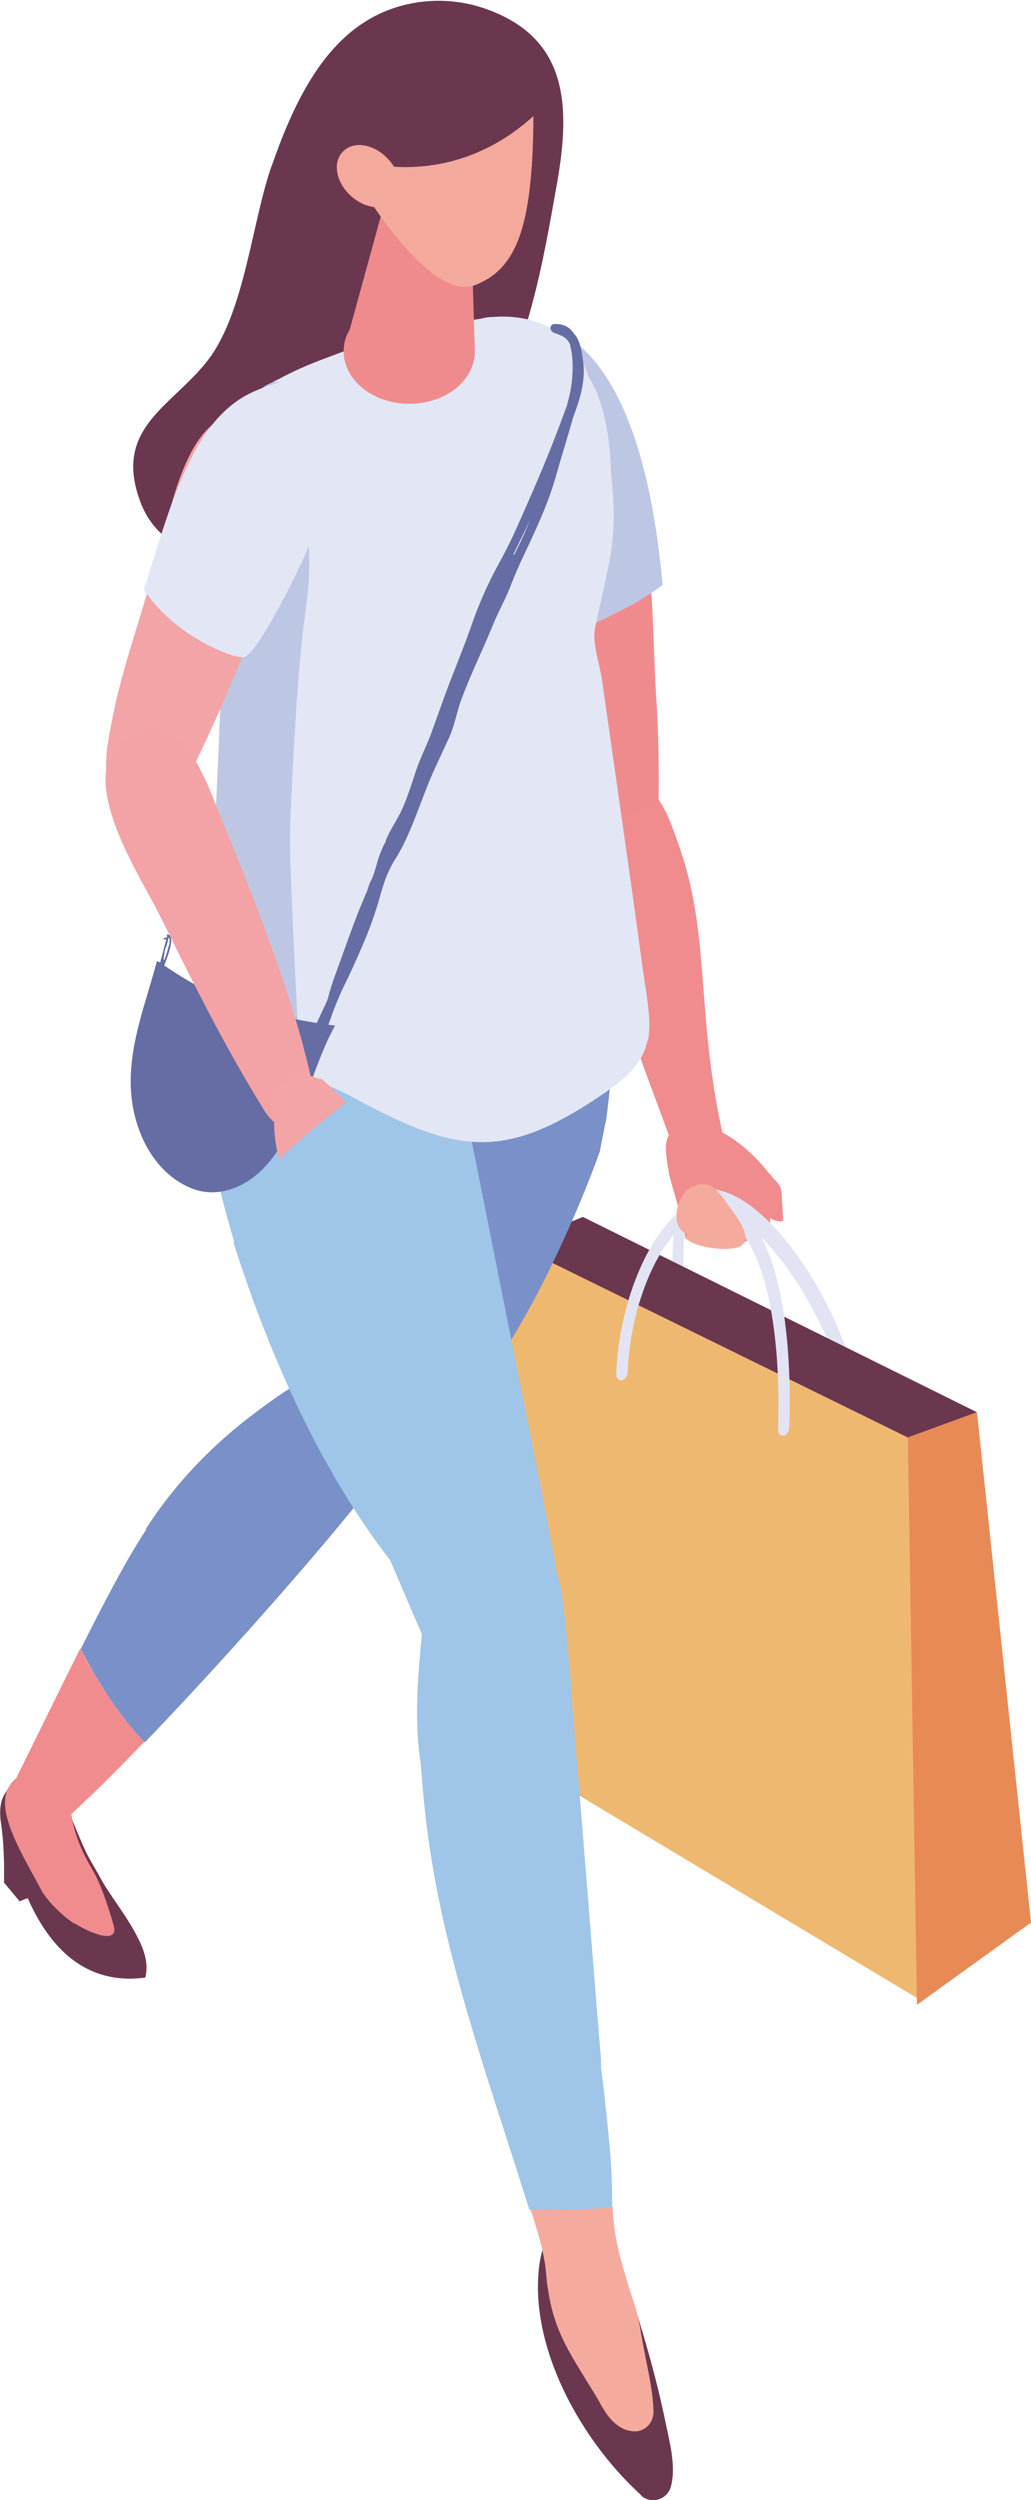 <?xml version="1.0" encoding="UTF-8"?>
<svg id="Calque_2" xmlns="http://www.w3.org/2000/svg" viewBox="0 0 20.43 49.53">
  <defs>
    <style>
      .cls-1 {
        fill: #f08c8e;
      }

      .cls-2 {
        fill: #9fc5e9;
      }

      .cls-3 {
        fill: #f08c8d;
        fill-rule: evenodd;
      }

      .cls-4 {
        fill: #f3a4a6;
      }

      .cls-5 {
        fill: #e3e6f5;
      }

      .cls-6 {
        fill: #6b374f;
      }

      .cls-7 {
        fill: #f08b8d;
      }

      .cls-8 {
        fill: #e88a56;
      }

      .cls-9 {
        fill: #656da4;
      }

      .cls-10 {
        fill: #6a374f;
      }

      .cls-11 {
        fill: #f4ab9d;
      }

      .cls-12 {
        fill: #efb871;
      }

      .cls-13 {
        fill: #bdc7e3;
      }

      .cls-14 {
        fill: #f4a99d;
      }

      .cls-15 {
        fill: #e2e4f4;
      }

      .cls-16 {
        fill: #f3a3a6;
      }

      .cls-17 {
        fill: #7990c8;
      }
    </style>
  </defs>
  <g id="_Éléments_Mise_en_page" data-name="Éléments_Mise_en_page">
    <g>
      <path class="cls-3" d="M15.24,23.25c-.34-.45-.98-1.01-1.57-.97-.64.05-.47.58-.41.99.02.12.38,1.26.31,1.27l.28-.03.67.21.42-.2.28-.04c.04-.13.05-.25.04-.35.07.05.15.08.26.06l-.03-.52c-.01-.22-.09-.22-.25-.43"/>
      <path class="cls-15" d="M16.67,27.02s-.09,0-.11-.06c-.46-1.3-1.48-2.8-2.37-3.04-.25-.07-.41-.05-.5.06-.18.24-.16,1.05-.11,1.73,0,.08-.04.17-.1.2-.06.03-.12-.02-.12-.11-.08-1.19-.02-1.74.21-2.04.21-.27.49-.23.72-.17.98.27,2.02,1.83,2.49,3.17.03.07,0,.17-.06.22-.01.01-.02.02-.04.02"/>
      <polygon class="cls-12" points="18.23 39.62 9.62 34.46 10.21 24.66 18.09 28.48 18.23 39.62"/>
      <polygon class="cls-10" points="10.21 24.66 11.55 24.11 19.36 27.98 17.99 28.48 10.21 24.66"/>
      <polygon class="cls-8" points="19.36 27.98 20.43 38.09 18.17 39.72 17.99 28.48 19.36 27.98"/>
      <path class="cls-15" d="M15.54,28.44c-.08.02-.13-.04-.12-.12.07-2.34-.38-3.97-1.17-4.24-.35-.12-.66.12-.87.35-.52.58-.9,1.68-.94,2.74,0,.09-.06.17-.12.18-.06.01-.11-.05-.11-.13.05-1.18.46-2.36,1.05-3.02.35-.39.74-.55,1.08-.43.89.31,1.38,1.99,1.3,4.5,0,.08-.05.16-.1.18"/>
      <path class="cls-3" d="M14.38,22.72c-.41-.09-.63.35-.9.45-.26-.93-1.37-3.43-1.69-5.32-.19-1.1-.12-1.99.55-2.23.62-.22.84.34,1.13,1.18.63,1.82.3,3.4.91,5.92"/>
      <path class="cls-11" d="M13.62,24.45c-.36-.13-.22-.76.07-.92.39-.22.57.11.75.36.13.18.49.62.25.79-.23.15-1.09.02-1.13-.21.03,0,.07,0,.1,0h-.03Z"/>
      <path class="cls-6" d="M5.38,3.29c-.39,1.13-.53,2.86-1.24,3.82-.71.94-1.91,1.35-1.36,2.83.5,1.34,2.17,1.24,3.3.96,1.47-.36,2.6-1.11,3.42-2.4.95-1.49,1.24-3.18,1.54-4.88.27-1.54.22-2.91-1.49-3.47-.77-.25-1.65-.15-2.33.29-.88.56-1.42,1.64-1.84,2.86"/>
      <path class="cls-17" d="M12.01,22.2c.14-1.07.25-2.19-.34-3.07-.08-.13-.09-.26-.05-.37-.12-.16-.26-.29-.41-.38-.49-.32-1.96-.08-2.42.27-1.01.78-2.93,6.61-.37,9.17.9.9,2.8-3.12,3.47-5.02,0-.02.11-.58.12-.6"/>
      <path class="cls-6" d="M2.75,38.43c-.2-.42-.55-.85-.73-1.17-.12-.22-.22-.38-.26-.46-.15-.26-.53-1.26-.64-1.52-.23-.55-.92-.02-1.07.35-.05.13-.06.3-.03.49.05.37.05.53.06.79,0,.14,0,.39,0,.39l.31.37s.16-.07.16-.06c.43.97,1.14,1.73,2.33,1.57.06-.24,0-.49-.13-.75"/>
      <path class="cls-1" d="M1.47,38.1c.31.2.9.44.78.04-.11-.39-.26-.83-.42-1.1-.25-.42-.42-.85-.44-1.35-.01-.25.23-1.41-.48-1.03-.09,0-.17.18-.23.25-.11.13-.24.22-.37.33-.13.11-.2.25-.21.43,0,.03,0,.06,0,.1.03.5.48,1.22.71,1.66.09.18.37.49.66.68"/>
      <path class="cls-1" d="M.34,35.19c.32-.64.78-1.59,1.25-2.53.35.68.79,1.34,1.27,1.85-1.05,1.09-1.94,1.93-2.27,2.08-.04-.02.29-.43.25-.44-.22-.11.18-.48-.05-.54-.27-.37-.69.07-.45-.41"/>
      <path class="cls-17" d="M2.89,30.29c.58-.9,1.32-1.67,2.18-2.31.32-.24.66-.49.99-.65.27,1.19,2.37-.02,1.94,1.16-.22.6-3.01,3.83-5.13,6.03-.49-.51-.92-1.17-1.27-1.85.45-.9.92-1.8,1.3-2.37"/>
      <path class="cls-6" d="M12.7,49.44c.2.18.51.09.59-.16.12-.42-.03-.93-.13-1.42-.18-.86-.5-1.95-.79-2.78-.56-1.6-1.75-1.5-1.71.32.04,1.47.96,3.05,2.05,4.04"/>
      <path class="cls-11" d="M7.81,18.66c.57.21.85.77,1.02,1.38-.68-.51-1.37-.98-2.04-1.38.29-.06.67-.12,1.03,0"/>
      <path class="cls-11" d="M12.14,43.72c.02.58.15,1.03.31,1.55l.13.41c.03.09.05.18.07.27.02.09.04.17.05.27.03.16.06.32.09.48.07.35.15.71.16,1.08,0,.1-.04.21-.11.28-.07.07-.16.11-.25.11h-.01c-.12,0-.23-.04-.33-.11-.17-.12-.28-.3-.36-.45-.1-.18-.2-.33-.29-.48-.36-.59-.63-1.01-.74-1.77-.02-.1-.03-.21-.04-.33-.01-.15-.04-.29-.07-.44-.04-.18-.09-.35-.14-.51-.03-.1-.06-.2-.1-.31.55.01,1.1,0,1.64-.05"/>
      <path class="cls-2" d="M4.64,24.6c-1.61-5.46.63-3.46.35-5.24.55-.33,1.16-.57,1.79-.71,0,0,0,0,0,0,.68.4,1.36.88,2.04,1.39.04.16.08.32.11.48.44,2.2.79,3.96,1.07,5.36.63,3.12.91,4.56,1.04,5.31.05.16.09.33.11.51.1.82.16,1.64.22,2.44.02.28.04.56.07.84.16,1.94.31,3.89.47,5.83v.16c.04.28.07.57.1.85.06.56.12,1.14.12,1.71,0,.07,0,.14,0,.2-.54.05-1.09.06-1.64.05-.15-.47-.3-.95-.45-1.41-.6-1.86-1.23-3.79-1.52-5.73-.09-.57-.14-1.14-.18-1.67-.14-.9-.06-1.75.02-2.59l-.63-1.47c-1.48-1.91-2.47-4.3-3.1-6.28"/>
      <path class="cls-7" d="M13,13.76c-.12-1.99.02-5.91-1.93-6.97-.63-.34-1.39.16-1.36,1.03.02.51.35,1.08.47,1.57.14.57.22,1.15.36,1.72.17.67.45,1.41.55,2.1.13.91.04,1.84.21,2.76.01.06.03.13.07.17.04.04.1.04.16.04.51,0,1.03-.09,1.52-.26.01-.72,0-1.44-.05-2.16"/>
      <path class="cls-13" d="M12.3,12.1c.28-.14.56-.31.83-.51-.49-5.45-2.65-5.14-2.65-5.14l.23,6.1c.53.08,1.2-.25,1.59-.45"/>
      <path class="cls-5" d="M12.84,20.62c.07-.37-.01-.8-.1-1.4-.15-1.12-.31-2.24-.47-3.36-.11-.79-.23-1.59-.34-2.39-.04-.28-.2-.74-.14-1.02.08-.4.18-.8.27-1.25.13-.6.12-1.2.05-1.79-.02-.73-.13-1.44-.45-1.95-.07-.2-.15-.39-.27-.55-.36-.49-1-.68-1.62-.63-.08,0-.15.01-.22.03-.06.01-.12.02-.18.03-.82.15-1.62.31-2.37.56-.1.03-.19.06-.29.1-.04.01-.07.03-.11.04-.35.13-.68.26-1,.43-.05.03-.1.05-.16.08-.26.15-.51.33-.74.57-.52.55-.37,1.3-.18,1.95.44,1.52-.17,4.03-.23,5.6-.06,1.52-.18,3.05-.24,4.58,0,.02,0,.04.01.06.06.74.24,1.4.57,1.98.1-.4.31-.75.73-.9.53-.18,1.19.11,1.69.38,2.06,1.12,3,1.22,4.98-.15.51-.35.73-.66.8-1.01"/>
      <path class="cls-13" d="M4.64,22.3c.1-.4.31-.75.73-.9.19-.07.39-.08.59-.05-.07-1.2-.13-2.39-.18-3.59-.02-.54-.05-1.09-.02-1.64,0-.02,0-.04,0-.06.07-1.36.13-2.83.32-4.15.12-.88-.01-1.77-.14-2.64-.04-.27-.06-1.51-.27-1.65-.33-.23-.7.3-.96.51-.53.55-.37,1.3-.18,1.95l-.44,10.51c.08.63.25,1.2.55,1.72"/>
      <path class="cls-7" d="M9.34,4.05c0-.15-.13-.28-.29-.28h-1.14c-.13,0-.24.09-.28.21l-.7,2.55c-.08.13-.12.27-.12.43,0,.57.58,1.04,1.3,1.04s1.3-.46,1.3-1.04l-.09-2.91Z"/>
      <path class="cls-4" d="M3.85,15.16c.75-1.56,1.43-3.21,1.87-4.89.1-.39.19-.8.12-1.19-.11-.63-.78-1.04-1.4-.8-.6.22-.93,1.28-1.08,1.85-.62,2.44-.98,3.05-1.23,4.65-.1.68.03,1.55.92,1.4.4-.07.64-.69.79-1.01"/>
      <path class="cls-5" d="M3.79,9.08c.25-.51.61-1,1.13-1.27.43-.22.93-.31,1.4-.44.33.23.39.7.37,1.11-.04.81-.24,1.56-.55,2.29-.04.09-.08.19-.12.28-.13.29-.96,2.01-1.21,1.97-.06,0-.13-.02-.19-.03-.7-.23-1.38-.72-1.77-1.31.29-.88.52-1.78.94-2.6"/>
      <path class="cls-9" d="M3.14,19.05c.52.36,1.04.67,1.66.87.6.19,1.21.32,1.84.4-.35.62-.52,1.37-.86,2.01-.18.34-.39.68-.68.93-.29.25-.68.41-1.06.35-.15-.02-.29-.08-.42-.15-.68-.38-1.02-1.21-1.03-1.99-.01-.85.31-1.63.52-2.43,0,0,.02.01.03.02"/>
      <path class="cls-9" d="M6.24,20.73c.07-.08.13-.16.18-.25h0s0,0,0,0c.08-.14.13-.29.18-.44.06-.15.12-.3.19-.45.14-.28.27-.57.39-.85.13-.3.24-.6.33-.91.08-.29.16-.56.33-.82.28-.45.45-1,.65-1.49.13-.32.28-.62.42-.93.1-.23.14-.47.22-.7.18-.49.41-.96.61-1.44.1-.26.24-.51.35-.77.09-.24.19-.47.3-.7.24-.51.48-1.02.63-1.56.11-.39.23-.77.34-1.16.13-.34.24-.7.2-1.06-.02-.16-.05-.42-.16-.56,0,0-.01-.01-.02-.02-.08-.13-.21-.21-.39-.2-.1,0-.11.13-.02.17.15.06.26.08.33.24,0,0,0,0,0,.01,0,0,0,.02,0,.02.06.2.05.46.04.6-.01.19-.05.37-.1.55,0,.02-.01.04-.02.06-.2.56-.43,1.13-.67,1.68-.2.45-.39.92-.63,1.35-.22.4-.41.81-.56,1.24-.17.5-.38.98-.56,1.48-.09.25-.18.5-.27.75-.09.23-.2.45-.28.68-.08.24-.15.47-.25.71-.09.22-.22.4-.32.61-.02.04-.03.07-.04.11-.03.05-.06.11-.08.17-.09.19-.11.39-.2.58-.04.07-.06.14-.08.21-.05.11-.09.22-.14.33-.18.45-.34.92-.51,1.38-.05.14-.1.3-.14.46-.13.28-.26.56-.39.83-.04.09.07.18.14.11M10.19,10.99s-.02,0-.02,0c.12-.25.25-.5.36-.76-.04.09-.07.18-.11.27-.07.17-.15.33-.23.49"/>
      <path class="cls-9" d="M3.11,19.27s.02.03.03.02c.01-.01.02-.03.03-.05,0,.02,0,.03,0,.05,0,.02.03.03.03,0,.02-.13.32-.7.13-.78,0,0-.02,0-.02.01,0,.02,0,.04-.01.06-.01,0-.02,0-.04,0-.02,0-.03.03-.01.03.02,0,.03,0,.04.01,0,.03-.01.05-.02.08,0,0,0,0,0,.01-.02.05-.02.07-.03.11-.04.15-.08.29-.11.44M3.24,19.02s.01-.1.02-.14c0-.06.03-.11.05-.17,0-.02.02-.06.02-.08,0,0,0-.02,0-.02.01-.03.02-.05.03,0,0,.05,0,.1-.02.14-.02.09-.05.18-.08.26"/>
      <path class="cls-16" d="M6.26,21.76s0-.06-.02-.08c-.1-.42-.19-.83-.31-1.24-.42-1.43-.96-2.81-1.53-4.19-.3-.73-.79-2.32-1.87-1.65-1.11.68.19,2.66.58,3.43.14.27.28.55.41.82.52,1.04,1.04,2.05,1.65,3.04.08.14.17.28.3.37.39.27.84-.06.78-.51"/>
      <path class="cls-4" d="M6.36,21.37s.77.58,1.18,1.53c.12.27.21.49.29.65.03.07-.07.12-.12.06l-.57-.75.58,1.6c.06.16-.1.32-.29.27l-.77-.18c-.38-.15-.67-.43-.82-.78l-.21-.51c-.2-.5-.25-1.03-.14-1.55.07-.3.42-.48.74-.37l.12.04Z"/>
      <path class="cls-2" d="M5.01,23.67c.08-.47,1.59-1.62,1.97-1.93.21.45.84.73,1.24,1.02.12.09.25.18.33.31.1.16.1.36.1.55,0,.34-.05.72-.3.95-.11.11-.26.17-.4.24-.71.32-2.1,1.36-2.81.79-.03-.15-.06-.3-.08-.45-.03-.48-.04-.96-.04-1.43,0-.01,0-.03,0-.04"/>
      <path class="cls-14" d="M7.8,3.98c-.2.21-.59.15-.87-.12s-.34-.66-.13-.86c.2-.21.59-.15.86.12.28.27.34.66.13.86"/>
      <path class="cls-14" d="M7.78,3.3s-.08.03-.13.02c-.05,0-.09-.03-.12-.06l.27.72-.28-.68-.18.69s1.24,1.98,2.07,1.66c.79-.31,1.15-1.06,1.16-3.35-1.12,1.02-2.3,1.04-2.8,1"/>
    </g>
  </g>
</svg>